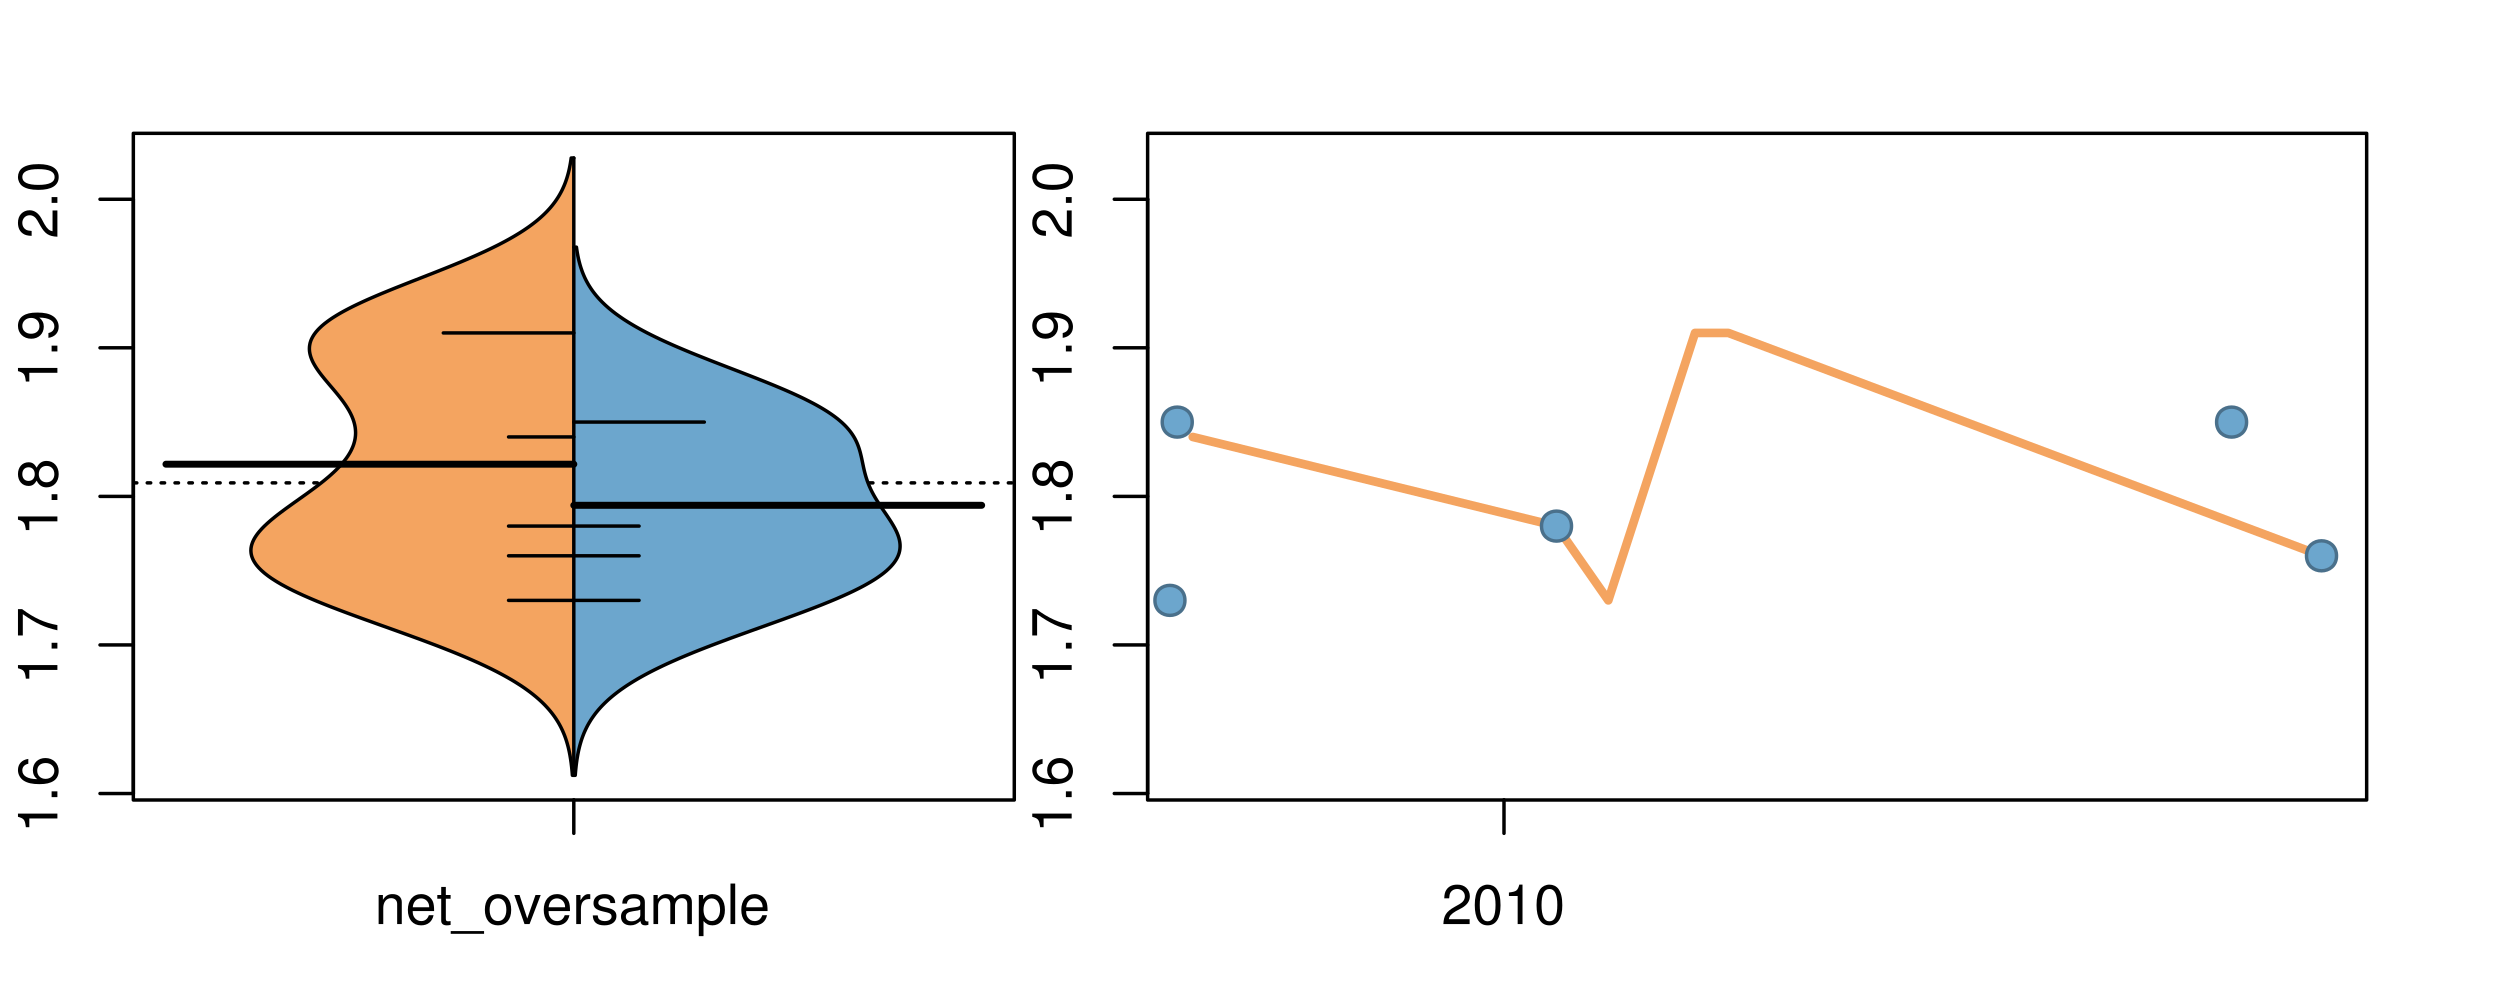 <?xml version="1.0" encoding="UTF-8"?>
<svg xmlns="http://www.w3.org/2000/svg" xmlns:xlink="http://www.w3.org/1999/xlink" width="540pt" height="216pt" viewBox="0 0 540 216" version="1.1">
<defs>
<g>
<symbol overflow="visible" id="glyph0-0">
<path style="stroke:none;" d="M -6.062 -3.109 L 0 -3.109 L 0 -4.156 L -8.516 -4.156 L -8.516 -3.469 C -7.203 -3.094 -7.016 -2.859 -6.812 -1.219 L -6.062 -1.219 Z M -6.062 -3.109 "/>
</symbol>
<symbol overflow="visible" id="glyph0-1">
<path style="stroke:none;" d="M -1.25 -2.297 L -1.25 -1.047 L 0 -1.047 L 0 -2.297 Z M -1.25 -2.297 "/>
</symbol>
<symbol overflow="visible" id="glyph0-2">
<path style="stroke:none;" d="M -6.281 -5.969 C -7.688 -5.766 -8.516 -4.859 -8.516 -3.562 C -8.516 -2.625 -8.047 -1.781 -7.297 -1.281 C -6.469 -0.75 -5.422 -0.516 -3.875 -0.516 C -2.453 -0.516 -1.531 -0.734 -0.781 -1.234 C -0.094 -1.688 0.281 -2.438 0.281 -3.375 C 0.281 -4.984 -0.922 -6.156 -2.594 -6.156 C -4.172 -6.156 -5.297 -5.078 -5.297 -3.547 C -5.297 -2.719 -4.969 -2.047 -4.344 -1.594 C -6.422 -1.609 -7.578 -2.281 -7.578 -3.484 C -7.578 -4.234 -7.109 -4.75 -6.281 -4.922 Z M -4.359 -3.422 C -4.359 -4.438 -3.641 -5.078 -2.516 -5.078 C -1.438 -5.078 -0.656 -4.359 -0.656 -3.391 C -0.656 -2.406 -1.469 -1.656 -2.562 -1.656 C -3.625 -1.656 -4.359 -2.375 -4.359 -3.422 Z M -4.359 -3.422 "/>
</symbol>
<symbol overflow="visible" id="glyph0-3">
<path style="stroke:none;" d="M -8.516 -6.234 L -8.516 -0.547 L -7.469 -0.547 L -7.469 -5.141 C -4.578 -3.125 -2.797 -2.297 0 -1.656 L 0 -2.781 C -2.719 -3.25 -5.062 -4.312 -7.625 -6.234 Z M -8.516 -6.234 "/>
</symbol>
<symbol overflow="visible" id="glyph0-4">
<path style="stroke:none;" d="M -4.469 -4.688 C -5 -5.562 -5.438 -5.859 -6.234 -5.859 C -7.578 -5.859 -8.516 -4.812 -8.516 -3.297 C -8.516 -1.797 -7.578 -0.75 -6.234 -0.75 C -5.453 -0.75 -5.016 -1.031 -4.469 -1.891 C -4.016 -0.922 -3.297 -0.438 -2.359 -0.438 C -0.797 -0.438 0.281 -1.625 0.281 -3.297 C 0.281 -4.984 -0.797 -6.156 -2.359 -6.156 C -3.297 -6.156 -4.016 -5.672 -4.469 -4.688 Z M -7.578 -3.297 C -7.578 -4.203 -7.047 -4.781 -6.219 -4.781 C -5.422 -4.781 -4.891 -4.188 -4.891 -3.297 C -4.891 -2.406 -5.422 -1.828 -6.234 -1.828 C -7.047 -1.828 -7.578 -2.406 -7.578 -3.297 Z M -4.016 -3.297 C -4.016 -4.359 -3.344 -5.078 -2.344 -5.078 C -1.328 -5.078 -0.656 -4.359 -0.656 -3.281 C -0.656 -2.25 -1.344 -1.531 -2.344 -1.531 C -3.344 -1.531 -4.016 -2.25 -4.016 -3.297 Z M -4.016 -3.297 "/>
</symbol>
<symbol overflow="visible" id="glyph0-5">
<path style="stroke:none;" d="M -1.938 -0.641 C -0.547 -0.844 0.281 -1.75 0.281 -3.047 C 0.281 -3.984 -0.188 -4.844 -0.938 -5.328 C -1.766 -5.875 -2.812 -6.109 -4.359 -6.109 C -5.781 -6.109 -6.703 -5.891 -7.453 -5.391 C -8.141 -4.922 -8.516 -4.172 -8.516 -3.234 C -8.516 -1.625 -7.312 -0.453 -5.641 -0.453 C -4.062 -0.453 -2.938 -1.531 -2.938 -3.078 C -2.938 -3.875 -3.234 -4.469 -3.891 -5.016 C -1.812 -5 -0.656 -4.328 -0.656 -3.125 C -0.656 -2.375 -1.125 -1.859 -1.938 -1.688 Z M -7.578 -3.234 C -7.578 -4.219 -6.766 -4.953 -5.656 -4.953 C -4.625 -4.953 -3.875 -4.219 -3.875 -3.188 C -3.875 -2.172 -4.578 -1.531 -5.719 -1.531 C -6.797 -1.531 -7.578 -2.25 -7.578 -3.234 Z M -7.578 -3.234 "/>
</symbol>
<symbol overflow="visible" id="glyph0-6">
<path style="stroke:none;" d="M -1.047 -6.078 L -1.047 -1.594 C -1.734 -1.703 -2.188 -2.094 -2.797 -3.125 L -3.438 -4.328 C -4.094 -5.516 -4.969 -6.125 -6.016 -6.125 C -6.719 -6.125 -7.375 -5.844 -7.844 -5.344 C -8.297 -4.844 -8.516 -4.219 -8.516 -3.406 C -8.516 -2.328 -8.125 -1.531 -7.406 -1.062 C -6.953 -0.75 -6.422 -0.625 -5.562 -0.594 L -5.562 -1.656 C -6.125 -1.688 -6.484 -1.766 -6.75 -1.906 C -7.266 -2.188 -7.578 -2.734 -7.578 -3.375 C -7.578 -4.328 -6.906 -5.047 -5.984 -5.047 C -5.312 -5.047 -4.734 -4.656 -4.312 -3.906 L -3.688 -2.797 C -2.672 -1.016 -1.875 -0.5 0 -0.406 L 0 -6.078 Z M -1.047 -6.078 "/>
</symbol>
<symbol overflow="visible" id="glyph0-7">
<path style="stroke:none;" d="M -8.516 -3.297 C -8.516 -2.516 -8.156 -1.781 -7.578 -1.344 C -6.828 -0.797 -5.688 -0.516 -4.109 -0.516 C -1.25 -0.516 0.281 -1.469 0.281 -3.297 C 0.281 -5.094 -1.25 -6.078 -4.047 -6.078 C -5.703 -6.078 -6.797 -5.812 -7.578 -5.25 C -8.172 -4.812 -8.516 -4.109 -8.516 -3.297 Z M -7.578 -3.297 C -7.578 -4.438 -6.422 -5 -4.141 -5 C -1.734 -5 -0.594 -4.453 -0.594 -3.281 C -0.594 -2.156 -1.781 -1.594 -4.109 -1.594 C -6.438 -1.594 -7.578 -2.156 -7.578 -3.297 Z M -7.578 -3.297 "/>
</symbol>
<symbol overflow="visible" id="glyph0-8">
<path style="stroke:none;" d="M -8.75 -5.938 L -8.75 -4.938 L -5.5 -4.938 C -6.125 -4.531 -6.469 -3.859 -6.469 -3.016 C -6.469 -1.375 -5.156 -0.312 -3.156 -0.312 C -1.031 -0.312 0.281 -1.359 0.281 -3.047 C 0.281 -3.906 -0.047 -4.516 -0.828 -5.047 L 0 -5.047 L 0 -5.938 Z M -5.531 -3.188 C -5.531 -4.266 -4.578 -4.938 -3.078 -4.938 C -1.625 -4.938 -0.656 -4.25 -0.656 -3.188 C -0.656 -2.094 -1.625 -1.359 -3.094 -1.359 C -4.562 -1.359 -5.531 -2.094 -5.531 -3.188 Z M -5.531 -3.188 "/>
</symbol>
<symbol overflow="visible" id="glyph0-9">
<path style="stroke:none;" d="M -6.281 -3.094 L -6.281 -2.047 L -7.266 -2.047 C -7.688 -2.047 -7.906 -2.297 -7.906 -2.75 C -7.906 -2.828 -7.906 -2.875 -7.891 -3.094 L -8.719 -3.094 C -8.766 -2.875 -8.781 -2.734 -8.781 -2.531 C -8.781 -1.609 -8.25 -1.062 -7.359 -1.062 L -6.281 -1.062 L -6.281 -0.219 L -5.469 -0.219 L -5.469 -1.062 L 0 -1.062 L 0 -2.047 L -5.469 -2.047 L -5.469 -3.094 Z M -6.281 -3.094 "/>
</symbol>
<symbol overflow="visible" id="glyph0-10">
<path style="stroke:none;" d="M 1.516 -6.938 L 1.516 0.266 L 2.109 0.266 L 2.109 -6.938 Z M 1.516 -6.938 "/>
</symbol>
<symbol overflow="visible" id="glyph0-11">
<path style="stroke:none;" d="M -6.469 -3.266 C -6.469 -1.5 -5.203 -0.438 -3.094 -0.438 C -0.984 -0.438 0.281 -1.484 0.281 -3.281 C 0.281 -5.047 -0.984 -6.125 -3.047 -6.125 C -5.219 -6.125 -6.469 -5.078 -6.469 -3.266 Z M -5.547 -3.281 C -5.547 -4.406 -4.625 -5.078 -3.062 -5.078 C -1.578 -5.078 -0.641 -4.375 -0.641 -3.281 C -0.641 -2.156 -1.578 -1.469 -3.094 -1.469 C -4.609 -1.469 -5.547 -2.156 -5.547 -3.281 Z M -5.547 -3.281 "/>
</symbol>
<symbol overflow="visible" id="glyph0-12">
<path style="stroke:none;" d="M -8.75 -1.828 L -8.75 -0.812 L 0 -0.812 L 0 -1.828 Z M -8.75 -1.828 "/>
</symbol>
<symbol overflow="visible" id="glyph0-13">
<path style="stroke:none;" d="M -2.047 -3.922 L 0 -3.922 L 0 -4.984 L -2.047 -4.984 L -2.047 -6.234 L -2.984 -6.234 L -2.984 -4.984 L -8.516 -4.984 L -8.516 -4.203 L -3.156 -0.344 L -2.047 -0.344 Z M -2.984 -3.922 L -2.984 -1.266 L -6.703 -3.922 Z M -2.984 -3.922 "/>
</symbol>
<symbol overflow="visible" id="glyph0-14">
<path style="stroke:none;" d="M 0 -3.422 L -6.281 -5.828 L -6.281 -4.703 L -1.188 -2.922 L -6.281 -1.25 L -6.281 -0.125 L 0 -2.328 Z M 0 -3.422 "/>
</symbol>
<symbol overflow="visible" id="glyph0-15">
<path style="stroke:none;" d="M -0.594 -6.422 C -0.562 -6.312 -0.562 -6.266 -0.562 -6.203 C -0.562 -5.859 -0.75 -5.656 -1.062 -5.656 L -4.75 -5.656 C -5.875 -5.656 -6.469 -4.844 -6.469 -3.297 C -6.469 -2.391 -6.203 -1.625 -5.734 -1.219 C -5.406 -0.922 -5.047 -0.797 -4.422 -0.781 L -4.422 -1.781 C -5.203 -1.875 -5.547 -2.328 -5.547 -3.266 C -5.547 -4.156 -5.203 -4.672 -4.609 -4.672 L -4.344 -4.672 C -3.922 -4.672 -3.75 -4.422 -3.641 -3.625 C -3.469 -2.203 -3.422 -1.984 -3.266 -1.609 C -2.969 -0.875 -2.406 -0.5 -1.578 -0.5 C -0.438 -0.5 0.281 -1.297 0.281 -2.562 C 0.281 -3.359 0 -4 -0.641 -4.703 C -0.016 -4.781 0.281 -5.094 0.281 -5.734 C 0.281 -5.938 0.25 -6.094 0.172 -6.422 Z M -1.984 -4.672 C -1.641 -4.672 -1.438 -4.578 -1.156 -4.266 C -0.797 -3.859 -0.594 -3.375 -0.594 -2.781 C -0.594 -2 -0.969 -1.547 -1.609 -1.547 C -2.266 -1.547 -2.609 -1.984 -2.766 -3.062 C -2.906 -4.109 -2.953 -4.328 -3.109 -4.672 Z M -1.984 -4.672 "/>
</symbol>
<symbol overflow="visible" id="glyph0-16">
<path style="stroke:none;" d="M 0 -5.781 L -6.281 -5.781 L -6.281 -4.781 L -2.719 -4.781 C -1.438 -4.781 -0.594 -4.109 -0.594 -3.078 C -0.594 -2.281 -1.078 -1.781 -1.844 -1.781 L -6.281 -1.781 L -6.281 -0.781 L -1.438 -0.781 C -0.391 -0.781 0.281 -1.562 0.281 -2.781 C 0.281 -3.703 -0.047 -4.297 -0.875 -4.891 L 0 -4.891 Z M 0 -5.781 "/>
</symbol>
<symbol overflow="visible" id="glyph0-17">
<path style="stroke:none;" d="M -2.812 -6.156 C -3.766 -6.156 -4.344 -6.078 -4.812 -5.906 C -5.844 -5.5 -6.469 -4.531 -6.469 -3.359 C -6.469 -1.609 -5.125 -0.484 -3.062 -0.484 C -1 -0.484 0.281 -1.578 0.281 -3.344 C 0.281 -4.781 -0.547 -5.766 -1.906 -6.031 L -1.906 -5.016 C -1.078 -4.734 -0.641 -4.172 -0.641 -3.375 C -0.641 -2.734 -0.938 -2.203 -1.469 -1.859 C -1.828 -1.625 -2.188 -1.531 -2.812 -1.531 Z M -3.625 -1.547 C -4.781 -1.625 -5.547 -2.344 -5.547 -3.344 C -5.547 -4.328 -4.734 -5.094 -3.703 -5.094 C -3.672 -5.094 -3.641 -5.094 -3.625 -5.078 Z M -3.625 -1.547 "/>
</symbol>
<symbol overflow="visible" id="glyph1-0">
<path style="stroke:none;" d="M 0.844 -6.281 L 0.844 0 L 1.844 0 L 1.844 -3.469 C 1.844 -4.75 2.516 -5.594 3.547 -5.594 C 4.344 -5.594 4.844 -5.109 4.844 -4.359 L 4.844 0 L 5.844 0 L 5.844 -4.75 C 5.844 -5.797 5.062 -6.469 3.859 -6.469 C 2.922 -6.469 2.312 -6.109 1.766 -5.234 L 1.766 -6.281 Z M 0.844 -6.281 "/>
</symbol>
<symbol overflow="visible" id="glyph1-1">
<path style="stroke:none;" d="M 6.156 -2.812 C 6.156 -3.766 6.078 -4.344 5.906 -4.812 C 5.5 -5.844 4.531 -6.469 3.359 -6.469 C 1.609 -6.469 0.484 -5.125 0.484 -3.062 C 0.484 -1 1.578 0.281 3.344 0.281 C 4.781 0.281 5.766 -0.547 6.031 -1.906 L 5.016 -1.906 C 4.734 -1.078 4.172 -0.641 3.375 -0.641 C 2.734 -0.641 2.203 -0.938 1.859 -1.469 C 1.625 -1.828 1.531 -2.188 1.531 -2.812 Z M 1.547 -3.625 C 1.625 -4.781 2.344 -5.547 3.344 -5.547 C 4.328 -5.547 5.094 -4.734 5.094 -3.703 C 5.094 -3.672 5.094 -3.641 5.078 -3.625 Z M 1.547 -3.625 "/>
</symbol>
<symbol overflow="visible" id="glyph1-2">
<path style="stroke:none;" d="M 3.047 -6.281 L 2.016 -6.281 L 2.016 -8.016 L 1.016 -8.016 L 1.016 -6.281 L 0.172 -6.281 L 0.172 -5.469 L 1.016 -5.469 L 1.016 -0.719 C 1.016 -0.078 1.453 0.281 2.234 0.281 C 2.469 0.281 2.719 0.25 3.047 0.188 L 3.047 -0.641 C 2.922 -0.609 2.766 -0.594 2.562 -0.594 C 2.141 -0.594 2.016 -0.719 2.016 -1.156 L 2.016 -5.469 L 3.047 -5.469 Z M 3.047 -6.281 "/>
</symbol>
<symbol overflow="visible" id="glyph1-3">
<path style="stroke:none;" d="M 6.938 1.516 L -0.266 1.516 L -0.266 2.109 L 6.938 2.109 Z M 6.938 1.516 "/>
</symbol>
<symbol overflow="visible" id="glyph1-4">
<path style="stroke:none;" d="M 3.266 -6.469 C 1.5 -6.469 0.438 -5.203 0.438 -3.094 C 0.438 -0.984 1.484 0.281 3.281 0.281 C 5.047 0.281 6.125 -0.984 6.125 -3.047 C 6.125 -5.219 5.078 -6.469 3.266 -6.469 Z M 3.281 -5.547 C 4.406 -5.547 5.078 -4.625 5.078 -3.062 C 5.078 -1.578 4.375 -0.641 3.281 -0.641 C 2.156 -0.641 1.469 -1.578 1.469 -3.094 C 1.469 -4.609 2.156 -5.547 3.281 -5.547 Z M 3.281 -5.547 "/>
</symbol>
<symbol overflow="visible" id="glyph1-5">
<path style="stroke:none;" d="M 3.422 0 L 5.828 -6.281 L 4.703 -6.281 L 2.922 -1.188 L 1.25 -6.281 L 0.125 -6.281 L 2.328 0 Z M 3.422 0 "/>
</symbol>
<symbol overflow="visible" id="glyph1-6">
<path style="stroke:none;" d="M 0.828 -6.281 L 0.828 0 L 1.844 0 L 1.844 -3.266 C 1.844 -4.156 2.062 -4.75 2.547 -5.094 C 2.859 -5.328 3.156 -5.406 3.859 -5.406 L 3.859 -6.438 C 3.688 -6.453 3.594 -6.469 3.469 -6.469 C 2.812 -6.469 2.328 -6.078 1.75 -5.141 L 1.75 -6.281 Z M 0.828 -6.281 "/>
</symbol>
<symbol overflow="visible" id="glyph1-7">
<path style="stroke:none;" d="M 5.25 -4.531 C 5.25 -5.766 4.422 -6.469 2.969 -6.469 C 1.516 -6.469 0.562 -5.719 0.562 -4.547 C 0.562 -3.562 1.062 -3.094 2.562 -2.734 L 3.484 -2.516 C 4.188 -2.344 4.469 -2.094 4.469 -1.625 C 4.469 -1.047 3.875 -0.641 3 -0.641 C 2.453 -0.641 2 -0.797 1.75 -1.062 C 1.594 -1.25 1.531 -1.422 1.469 -1.875 L 0.406 -1.875 C 0.453 -0.422 1.266 0.281 2.922 0.281 C 4.5 0.281 5.516 -0.5 5.516 -1.719 C 5.516 -2.656 4.984 -3.172 3.734 -3.469 L 2.766 -3.703 C 1.953 -3.891 1.609 -4.156 1.609 -4.594 C 1.609 -5.172 2.125 -5.547 2.938 -5.547 C 3.75 -5.547 4.172 -5.203 4.203 -4.531 Z M 5.25 -4.531 "/>
</symbol>
<symbol overflow="visible" id="glyph1-8">
<path style="stroke:none;" d="M 6.422 -0.594 C 6.312 -0.562 6.266 -0.562 6.203 -0.562 C 5.859 -0.562 5.656 -0.75 5.656 -1.062 L 5.656 -4.75 C 5.656 -5.875 4.844 -6.469 3.297 -6.469 C 2.391 -6.469 1.625 -6.203 1.219 -5.734 C 0.922 -5.406 0.797 -5.047 0.781 -4.422 L 1.781 -4.422 C 1.875 -5.203 2.328 -5.547 3.266 -5.547 C 4.156 -5.547 4.672 -5.203 4.672 -4.609 L 4.672 -4.344 C 4.672 -3.922 4.422 -3.75 3.625 -3.641 C 2.203 -3.469 1.984 -3.422 1.609 -3.266 C 0.875 -2.969 0.5 -2.406 0.5 -1.578 C 0.5 -0.438 1.297 0.281 2.562 0.281 C 3.359 0.281 4 0 4.703 -0.641 C 4.781 -0.016 5.094 0.281 5.734 0.281 C 5.938 0.281 6.094 0.25 6.422 0.172 Z M 4.672 -1.984 C 4.672 -1.641 4.578 -1.438 4.266 -1.156 C 3.859 -0.797 3.375 -0.594 2.781 -0.594 C 2 -0.594 1.547 -0.969 1.547 -1.609 C 1.547 -2.266 1.984 -2.609 3.062 -2.766 C 4.109 -2.906 4.328 -2.953 4.672 -3.109 Z M 4.672 -1.984 "/>
</symbol>
<symbol overflow="visible" id="glyph1-9">
<path style="stroke:none;" d="M 0.844 -6.281 L 0.844 0 L 1.844 0 L 1.844 -3.953 C 1.844 -4.859 2.516 -5.594 3.328 -5.594 C 4.062 -5.594 4.484 -5.141 4.484 -4.328 L 4.484 0 L 5.5 0 L 5.5 -3.953 C 5.5 -4.859 6.156 -5.594 6.969 -5.594 C 7.703 -5.594 8.141 -5.125 8.141 -4.328 L 8.141 0 L 9.141 0 L 9.141 -4.719 C 9.141 -5.844 8.5 -6.469 7.312 -6.469 C 6.484 -6.469 5.969 -6.219 5.391 -5.516 C 5.016 -6.188 4.516 -6.469 3.703 -6.469 C 2.859 -6.469 2.297 -6.156 1.766 -5.406 L 1.766 -6.281 Z M 0.844 -6.281 "/>
</symbol>
<symbol overflow="visible" id="glyph1-10">
<path style="stroke:none;" d="M 0.641 2.609 L 1.656 2.609 L 1.656 -0.656 C 2.188 -0.016 2.766 0.281 3.594 0.281 C 5.203 0.281 6.281 -1.031 6.281 -3.031 C 6.281 -5.141 5.25 -6.469 3.578 -6.469 C 2.719 -6.469 2.047 -6.078 1.578 -5.344 L 1.578 -6.281 L 0.641 -6.281 Z M 3.406 -5.531 C 4.516 -5.531 5.234 -4.562 5.234 -3.062 C 5.234 -1.625 4.5 -0.656 3.406 -0.656 C 2.359 -0.656 1.656 -1.625 1.656 -3.094 C 1.656 -4.578 2.359 -5.531 3.406 -5.531 Z M 3.406 -5.531 "/>
</symbol>
<symbol overflow="visible" id="glyph1-11">
<path style="stroke:none;" d="M 1.828 -8.75 L 0.812 -8.75 L 0.812 0 L 1.828 0 Z M 1.828 -8.75 "/>
</symbol>
<symbol overflow="visible" id="glyph1-12">
<path style="stroke:none;" d="M 6.078 -1.047 L 1.594 -1.047 C 1.703 -1.734 2.094 -2.188 3.125 -2.797 L 4.328 -3.438 C 5.516 -4.094 6.125 -4.969 6.125 -6.016 C 6.125 -6.719 5.844 -7.375 5.344 -7.844 C 4.844 -8.297 4.219 -8.516 3.406 -8.516 C 2.328 -8.516 1.531 -8.125 1.062 -7.406 C 0.75 -6.953 0.625 -6.422 0.594 -5.562 L 1.656 -5.562 C 1.688 -6.125 1.766 -6.484 1.906 -6.75 C 2.188 -7.266 2.734 -7.578 3.375 -7.578 C 4.328 -7.578 5.047 -6.906 5.047 -5.984 C 5.047 -5.312 4.656 -4.734 3.906 -4.312 L 2.797 -3.688 C 1.016 -2.672 0.5 -1.875 0.406 0 L 6.078 0 Z M 6.078 -1.047 "/>
</symbol>
<symbol overflow="visible" id="glyph1-13">
<path style="stroke:none;" d="M 3.297 -8.516 C 2.516 -8.516 1.781 -8.156 1.344 -7.578 C 0.797 -6.828 0.516 -5.688 0.516 -4.109 C 0.516 -1.25 1.469 0.281 3.297 0.281 C 5.094 0.281 6.078 -1.25 6.078 -4.047 C 6.078 -5.703 5.812 -6.797 5.25 -7.578 C 4.812 -8.172 4.109 -8.516 3.297 -8.516 Z M 3.297 -7.578 C 4.438 -7.578 5 -6.422 5 -4.141 C 5 -1.734 4.453 -0.594 3.281 -0.594 C 2.156 -0.594 1.594 -1.781 1.594 -4.109 C 1.594 -6.438 2.156 -7.578 3.297 -7.578 Z M 3.297 -7.578 "/>
</symbol>
<symbol overflow="visible" id="glyph1-14">
<path style="stroke:none;" d="M 3.109 -6.062 L 3.109 0 L 4.156 0 L 4.156 -8.516 L 3.469 -8.516 C 3.094 -7.203 2.859 -7.016 1.219 -6.812 L 1.219 -6.062 Z M 3.109 -6.062 "/>
</symbol>
</g>
<clipPath id="clip1">
  <path d="M 28.801 28.801 L 220.086 28.801 L 220.086 173.801 L 28.801 173.801 Z M 28.801 28.801 "/>
</clipPath>
<clipPath id="clip2">
  <path d="M 247.887 28.801 L 512.199 28.801 L 512.199 173.801 L 247.887 173.801 Z M 247.887 28.801 "/>
</clipPath>
<clipPath id="clip3">
  <path d="M 233.484 14.398 L 526.598 14.398 L 526.598 188.199 L 233.484 188.199 Z M 233.484 14.398 "/>
</clipPath>
<clipPath id="clip4">
  <path d="M 247.887 28.801 L 512.199 28.801 L 512.199 173.801 L 247.887 173.801 Z M 247.887 28.801 "/>
</clipPath>
</defs>
<g id="surface861">
<path style="fill:none;stroke-width:0.75;stroke-linecap:round;stroke-linejoin:round;stroke:rgb(0%,0%,0%);stroke-opacity:1;stroke-miterlimit:10;" d="M 28.801 172.801 L 219.086 172.801 L 219.086 28.801 L 28.801 28.801 L 28.801 172.801 "/>
<path style="fill:none;stroke-width:0.75;stroke-linecap:round;stroke-linejoin:round;stroke:rgb(0%,0%,0%);stroke-opacity:1;stroke-miterlimit:10;" d="M 28.801 171.398 L 28.801 43.039 "/>
<path style="fill:none;stroke-width:0.75;stroke-linecap:round;stroke-linejoin:round;stroke:rgb(0%,0%,0%);stroke-opacity:1;stroke-miterlimit:10;" d="M 28.801 171.398 L 21.602 171.398 "/>
<path style="fill:none;stroke-width:0.75;stroke-linecap:round;stroke-linejoin:round;stroke:rgb(0%,0%,0%);stroke-opacity:1;stroke-miterlimit:10;" d="M 28.801 139.309 L 21.602 139.309 "/>
<path style="fill:none;stroke-width:0.75;stroke-linecap:round;stroke-linejoin:round;stroke:rgb(0%,0%,0%);stroke-opacity:1;stroke-miterlimit:10;" d="M 28.801 107.219 L 21.602 107.219 "/>
<path style="fill:none;stroke-width:0.75;stroke-linecap:round;stroke-linejoin:round;stroke:rgb(0%,0%,0%);stroke-opacity:1;stroke-miterlimit:10;" d="M 28.801 75.129 L 21.602 75.129 "/>
<path style="fill:none;stroke-width:0.75;stroke-linecap:round;stroke-linejoin:round;stroke:rgb(0%,0%,0%);stroke-opacity:1;stroke-miterlimit:10;" d="M 28.801 43.039 L 21.602 43.039 "/>
<g style="fill:rgb(0%,0%,0%);fill-opacity:1;">
  <use xlink:href="#glyph0-0" x="12.396" y="179.898"/>
  <use xlink:href="#glyph0-1" x="12.396" y="173.227"/>
  <use xlink:href="#glyph0-2" x="12.396" y="169.891"/>
</g>
<g style="fill:rgb(0%,0%,0%);fill-opacity:1;">
  <use xlink:href="#glyph0-0" x="12.396" y="147.809"/>
  <use xlink:href="#glyph0-1" x="12.396" y="141.137"/>
  <use xlink:href="#glyph0-3" x="12.396" y="137.801"/>
</g>
<g style="fill:rgb(0%,0%,0%);fill-opacity:1;">
  <use xlink:href="#glyph0-0" x="12.396" y="115.719"/>
  <use xlink:href="#glyph0-1" x="12.396" y="109.047"/>
  <use xlink:href="#glyph0-4" x="12.396" y="105.711"/>
</g>
<g style="fill:rgb(0%,0%,0%);fill-opacity:1;">
  <use xlink:href="#glyph0-0" x="12.396" y="83.629"/>
  <use xlink:href="#glyph0-1" x="12.396" y="76.957"/>
  <use xlink:href="#glyph0-5" x="12.396" y="73.621"/>
</g>
<g style="fill:rgb(0%,0%,0%);fill-opacity:1;">
  <use xlink:href="#glyph0-6" x="12.396" y="51.539"/>
  <use xlink:href="#glyph0-1" x="12.396" y="44.867"/>
  <use xlink:href="#glyph0-7" x="12.396" y="41.531"/>
</g>
<path style="fill:none;stroke-width:0.75;stroke-linecap:round;stroke-linejoin:round;stroke:rgb(0%,0%,0%);stroke-opacity:1;stroke-miterlimit:10;" d="M 123.941 172.801 L 123.941 172.801 "/>
<path style="fill:none;stroke-width:0.75;stroke-linecap:round;stroke-linejoin:round;stroke:rgb(0%,0%,0%);stroke-opacity:1;stroke-miterlimit:10;" d="M 123.941 172.801 L 123.941 180 "/>
<g style="fill:rgb(0%,0%,0%);fill-opacity:1;">
  <use xlink:href="#glyph1-0" x="80.941" y="199.596"/>
  <use xlink:href="#glyph1-1" x="87.613" y="199.596"/>
  <use xlink:href="#glyph1-2" x="94.285" y="199.596"/>
  <use xlink:href="#glyph1-3" x="97.621" y="199.596"/>
  <use xlink:href="#glyph1-4" x="104.293" y="199.596"/>
  <use xlink:href="#glyph1-5" x="110.965" y="199.596"/>
  <use xlink:href="#glyph1-1" x="116.965" y="199.596"/>
  <use xlink:href="#glyph1-6" x="123.637" y="199.596"/>
  <use xlink:href="#glyph1-7" x="127.633" y="199.596"/>
  <use xlink:href="#glyph1-8" x="133.633" y="199.596"/>
  <use xlink:href="#glyph1-9" x="140.305" y="199.596"/>
  <use xlink:href="#glyph1-10" x="150.301" y="199.596"/>
  <use xlink:href="#glyph1-11" x="156.973" y="199.596"/>
  <use xlink:href="#glyph1-1" x="159.637" y="199.596"/>
</g>
<g clip-path="url(#clip1)" clip-rule="nonzero">
<path style="fill:none;stroke-width:0.75;stroke-linecap:round;stroke-linejoin:round;stroke:rgb(0%,0%,0%);stroke-opacity:1;stroke-dasharray:0.75,2.25;stroke-miterlimit:10;" d="M 28.801 104.301 L 219.086 104.301 "/>
<path style=" stroke:none;fill-rule:nonzero;fill:rgb(95.686%,64.314%,37.647%);fill-opacity:1;" d="M 123.941 34.133 L 123.375 34.133 L 123.34 34.395 L 123.301 34.656 L 123.258 34.918 L 123.219 35.176 L 123.125 35.699 L 123.023 36.223 L 122.969 36.48 L 122.91 36.742 L 122.785 37.266 L 122.715 37.523 L 122.645 37.785 L 122.57 38.047 L 122.492 38.309 L 122.41 38.57 L 122.324 38.828 L 122.234 39.09 L 122.141 39.352 L 122.043 39.613 L 121.938 39.875 L 121.832 40.133 L 121.598 40.656 L 121.477 40.918 L 121.348 41.18 L 121.215 41.438 L 121.074 41.699 L 120.93 41.961 L 120.777 42.223 L 120.621 42.484 L 120.457 42.742 L 120.285 43.004 L 120.109 43.266 L 119.926 43.527 L 119.734 43.789 L 119.535 44.047 L 119.332 44.309 L 119.117 44.57 L 118.898 44.832 L 118.668 45.094 L 118.43 45.352 L 118.188 45.613 L 117.934 45.875 L 117.672 46.137 L 117.402 46.398 L 117.125 46.656 L 116.836 46.918 L 116.539 47.18 L 116.234 47.441 L 115.918 47.703 L 115.594 47.961 L 115.258 48.223 L 114.914 48.484 L 114.562 48.746 L 114.199 49.008 L 113.828 49.266 L 113.445 49.527 L 113.055 49.789 L 112.648 50.051 L 112.238 50.312 L 111.816 50.57 L 111.383 50.832 L 110.945 51.094 L 110.031 51.617 L 109.559 51.875 L 109.078 52.137 L 108.586 52.398 L 108.086 52.66 L 107.578 52.922 L 107.059 53.18 L 106.531 53.441 L 105.992 53.703 L 105.445 53.965 L 104.891 54.227 L 104.328 54.484 L 103.758 54.746 L 103.176 55.008 L 102.59 55.27 L 101.996 55.527 L 101.395 55.789 L 100.785 56.051 L 99.551 56.574 L 98.922 56.832 L 98.289 57.094 L 97.008 57.617 L 96.359 57.879 L 95.707 58.137 L 94.395 58.66 L 93.734 58.922 L 93.07 59.184 L 92.402 59.441 L 91.738 59.703 L 89.734 60.488 L 89.07 60.746 L 88.402 61.008 L 87.742 61.27 L 87.078 61.531 L 86.422 61.793 L 85.766 62.051 L 85.113 62.312 L 84.465 62.574 L 83.824 62.836 L 83.188 63.098 L 82.559 63.355 L 81.934 63.617 L 81.316 63.879 L 80.105 64.402 L 79.516 64.66 L 78.93 64.922 L 78.359 65.184 L 77.797 65.445 L 77.238 65.707 L 76.699 65.965 L 76.164 66.227 L 75.141 66.75 L 74.648 67.012 L 74.168 67.27 L 73.699 67.531 L 73.246 67.793 L 72.805 68.055 L 72.383 68.316 L 71.969 68.574 L 71.574 68.836 L 71.195 69.098 L 70.828 69.359 L 70.48 69.621 L 70.141 69.879 L 69.828 70.141 L 69.523 70.402 L 69.238 70.664 L 68.969 70.926 L 68.715 71.184 L 68.48 71.445 L 68.254 71.707 L 68.055 71.969 L 67.863 72.23 L 67.695 72.488 L 67.539 72.75 L 67.398 73.012 L 67.273 73.273 L 67.16 73.531 L 67.074 73.793 L 66.992 74.055 L 66.934 74.316 L 66.887 74.578 L 66.852 74.836 L 66.836 75.098 L 66.828 75.359 L 66.84 75.621 L 66.859 75.883 L 66.898 76.141 L 66.945 76.402 L 67.008 76.664 L 67.082 76.926 L 67.16 77.188 L 67.262 77.445 L 67.363 77.707 L 67.48 77.969 L 67.605 78.23 L 67.742 78.492 L 67.887 78.75 L 68.039 79.012 L 68.199 79.273 L 68.367 79.535 L 68.543 79.797 L 68.723 80.055 L 68.91 80.316 L 69.301 80.84 L 69.504 81.102 L 69.711 81.359 L 70.133 81.883 L 70.57 82.406 L 70.789 82.664 L 71.008 82.926 L 71.676 83.711 L 71.898 83.969 L 72.555 84.754 L 72.77 85.016 L 72.98 85.273 L 73.191 85.535 L 73.398 85.797 L 73.602 86.059 L 73.801 86.32 L 73.996 86.578 L 74.188 86.84 L 74.555 87.363 L 74.73 87.625 L 74.898 87.883 L 75.062 88.145 L 75.375 88.668 L 75.516 88.93 L 75.656 89.188 L 75.785 89.449 L 75.91 89.711 L 76.027 89.973 L 76.133 90.234 L 76.238 90.492 L 76.328 90.754 L 76.414 91.016 L 76.492 91.277 L 76.559 91.539 L 76.621 91.797 L 76.672 92.059 L 76.719 92.32 L 76.75 92.582 L 76.777 92.84 L 76.793 93.102 L 76.805 93.363 L 76.805 93.625 L 76.793 93.887 L 76.777 94.145 L 76.715 94.668 L 76.668 94.93 L 76.613 95.191 L 76.551 95.449 L 76.477 95.711 L 76.398 95.973 L 76.305 96.234 L 76.207 96.496 L 76.094 96.754 L 75.977 97.016 L 75.852 97.277 L 75.715 97.539 L 75.57 97.801 L 75.414 98.059 L 75.254 98.32 L 75.082 98.582 L 74.902 98.844 L 74.715 99.105 L 74.516 99.363 L 74.312 99.625 L 74.098 99.887 L 73.879 100.148 L 73.648 100.41 L 73.41 100.668 L 73.164 100.93 L 72.914 101.191 L 72.652 101.453 L 72.383 101.715 L 72.113 101.973 L 71.828 102.234 L 71.539 102.496 L 71.246 102.758 L 70.945 103.02 L 70.637 103.277 L 70.324 103.539 L 70.008 103.801 L 69.352 104.324 L 69.016 104.582 L 68.68 104.844 L 68.336 105.105 L 67.988 105.367 L 67.637 105.629 L 67.285 105.887 L 66.207 106.672 L 65.84 106.934 L 65.477 107.191 L 64.008 108.238 L 63.637 108.496 L 63.273 108.758 L 62.906 109.02 L 62.18 109.543 L 61.82 109.801 L 61.465 110.062 L 60.762 110.586 L 60.418 110.844 L 60.074 111.105 L 59.41 111.629 L 59.09 111.891 L 58.773 112.148 L 58.461 112.41 L 58.16 112.672 L 57.863 112.934 L 57.578 113.195 L 57.301 113.453 L 57.031 113.715 L 56.773 113.977 L 56.523 114.238 L 56.289 114.5 L 56.059 114.758 L 55.844 115.02 L 55.637 115.281 L 55.445 115.543 L 55.266 115.805 L 55.098 116.062 L 54.945 116.324 L 54.801 116.586 L 54.68 116.848 L 54.562 117.109 L 54.469 117.367 L 54.383 117.629 L 54.312 117.891 L 54.262 118.152 L 54.219 118.414 L 54.203 118.672 L 54.191 118.934 L 54.207 119.195 L 54.23 119.457 L 54.273 119.719 L 54.332 119.977 L 54.406 120.238 L 54.504 120.5 L 54.609 120.762 L 54.738 121.023 L 54.879 121.281 L 55.043 121.543 L 55.219 121.805 L 55.41 122.066 L 55.629 122.328 L 55.852 122.586 L 56.102 122.848 L 56.363 123.109 L 56.645 123.371 L 56.941 123.633 L 57.25 123.891 L 57.586 124.152 L 57.926 124.414 L 58.293 124.676 L 58.668 124.938 L 59.066 125.195 L 59.477 125.457 L 59.898 125.719 L 60.34 125.98 L 60.789 126.242 L 61.266 126.5 L 61.746 126.762 L 62.242 127.023 L 62.754 127.285 L 63.277 127.547 L 63.816 127.805 L 64.363 128.066 L 64.93 128.328 L 65.5 128.59 L 66.086 128.848 L 66.684 129.109 L 67.289 129.371 L 67.906 129.633 L 68.531 129.895 L 69.168 130.152 L 69.812 130.414 L 70.469 130.676 L 71.129 130.938 L 71.797 131.199 L 72.477 131.457 L 73.156 131.719 L 73.848 131.98 L 74.543 132.242 L 75.242 132.504 L 75.949 132.762 L 76.66 133.023 L 78.09 133.547 L 78.812 133.809 L 79.535 134.066 L 81.715 134.852 L 82.445 135.113 L 83.176 135.371 L 83.906 135.633 L 84.633 135.895 L 85.363 136.156 L 86.09 136.418 L 86.812 136.676 L 88.258 137.199 L 88.977 137.461 L 89.691 137.723 L 90.402 137.98 L 91.109 138.242 L 91.812 138.504 L 93.203 139.027 L 93.891 139.285 L 94.574 139.547 L 95.25 139.809 L 95.918 140.07 L 96.582 140.332 L 97.238 140.59 L 97.891 140.852 L 98.531 141.113 L 99.168 141.375 L 99.797 141.637 L 100.414 141.895 L 101.027 142.156 L 101.629 142.418 L 102.227 142.68 L 102.812 142.941 L 103.391 143.199 L 103.957 143.461 L 104.52 143.723 L 105.07 143.984 L 105.609 144.246 L 106.145 144.504 L 107.184 145.027 L 107.684 145.289 L 108.18 145.551 L 108.664 145.809 L 109.137 146.07 L 109.605 146.332 L 110.059 146.594 L 110.508 146.852 L 110.941 147.113 L 111.371 147.375 L 111.785 147.637 L 112.195 147.898 L 112.594 148.156 L 112.98 148.418 L 113.363 148.68 L 114.09 149.203 L 114.441 149.461 L 114.781 149.723 L 115.117 149.984 L 115.758 150.508 L 116.059 150.766 L 116.359 151.027 L 116.648 151.289 L 116.93 151.551 L 117.203 151.812 L 117.465 152.07 L 117.723 152.332 L 117.969 152.594 L 118.211 152.855 L 118.445 153.117 L 118.668 153.375 L 118.887 153.637 L 119.098 153.898 L 119.305 154.16 L 119.5 154.422 L 119.691 154.68 L 119.875 154.941 L 120.051 155.203 L 120.223 155.465 L 120.387 155.727 L 120.547 155.984 L 120.699 156.246 L 120.848 156.508 L 120.988 156.77 L 121.125 157.031 L 121.254 157.289 L 121.504 157.812 L 121.73 158.336 L 121.836 158.594 L 121.941 158.855 L 122.039 159.117 L 122.133 159.379 L 122.223 159.641 L 122.309 159.898 L 122.391 160.16 L 122.547 160.684 L 122.617 160.945 L 122.688 161.203 L 122.754 161.465 L 122.816 161.727 L 122.934 162.25 L 122.988 162.508 L 123.09 163.031 L 123.137 163.293 L 123.18 163.555 L 123.223 163.812 L 123.266 164.074 L 123.301 164.336 L 123.34 164.598 L 123.375 164.855 L 123.469 165.641 L 123.496 165.902 L 123.523 166.16 L 123.594 166.945 L 123.613 167.207 L 123.637 167.465 L 123.941 167.465 Z M 123.941 34.133 "/>
<path style="fill:none;stroke-width:0.75;stroke-linecap:round;stroke-linejoin:round;stroke:rgb(0%,0%,0%);stroke-opacity:1;stroke-miterlimit:10;" d="M 123.941 34.133 L 123.375 34.133 L 123.34 34.395 L 123.301 34.656 L 123.258 34.918 L 123.219 35.176 L 123.125 35.699 L 123.023 36.223 L 122.969 36.48 L 122.91 36.742 L 122.785 37.266 L 122.715 37.523 L 122.645 37.785 L 122.57 38.047 L 122.492 38.309 L 122.41 38.57 L 122.324 38.828 L 122.234 39.09 L 122.141 39.352 L 122.043 39.613 L 121.938 39.875 L 121.832 40.133 L 121.598 40.656 L 121.477 40.918 L 121.348 41.18 L 121.215 41.438 L 121.074 41.699 L 120.93 41.961 L 120.777 42.223 L 120.621 42.484 L 120.457 42.742 L 120.285 43.004 L 120.109 43.266 L 119.926 43.527 L 119.734 43.789 L 119.535 44.047 L 119.332 44.309 L 119.117 44.57 L 118.898 44.832 L 118.668 45.094 L 118.43 45.352 L 118.188 45.613 L 117.934 45.875 L 117.672 46.137 L 117.402 46.398 L 117.125 46.656 L 116.836 46.918 L 116.539 47.18 L 116.234 47.441 L 115.918 47.703 L 115.594 47.961 L 115.258 48.223 L 114.914 48.484 L 114.562 48.746 L 114.199 49.008 L 113.828 49.266 L 113.445 49.527 L 113.055 49.789 L 112.648 50.051 L 112.238 50.312 L 111.816 50.57 L 111.383 50.832 L 110.945 51.094 L 110.031 51.617 L 109.559 51.875 L 109.078 52.137 L 108.586 52.398 L 108.086 52.66 L 107.578 52.922 L 107.059 53.18 L 106.531 53.441 L 105.992 53.703 L 105.445 53.965 L 104.891 54.227 L 104.328 54.484 L 103.758 54.746 L 103.176 55.008 L 102.59 55.27 L 101.996 55.527 L 101.395 55.789 L 100.785 56.051 L 99.551 56.574 L 98.922 56.832 L 98.289 57.094 L 97.008 57.617 L 96.359 57.879 L 95.707 58.137 L 94.395 58.66 L 93.734 58.922 L 93.07 59.184 L 92.402 59.441 L 91.738 59.703 L 89.734 60.488 L 89.07 60.746 L 88.402 61.008 L 87.742 61.27 L 87.078 61.531 L 86.422 61.793 L 85.766 62.051 L 85.113 62.312 L 84.465 62.574 L 83.824 62.836 L 83.188 63.098 L 82.559 63.355 L 81.934 63.617 L 81.316 63.879 L 80.105 64.402 L 79.516 64.66 L 78.93 64.922 L 78.359 65.184 L 77.797 65.445 L 77.238 65.707 L 76.699 65.965 L 76.164 66.227 L 75.141 66.75 L 74.648 67.012 L 74.168 67.27 L 73.699 67.531 L 73.246 67.793 L 72.805 68.055 L 72.383 68.316 L 71.969 68.574 L 71.574 68.836 L 71.195 69.098 L 70.828 69.359 L 70.48 69.621 L 70.141 69.879 L 69.828 70.141 L 69.523 70.402 L 69.238 70.664 L 68.969 70.926 L 68.715 71.184 L 68.48 71.445 L 68.254 71.707 L 68.055 71.969 L 67.863 72.23 L 67.695 72.488 L 67.539 72.75 L 67.398 73.012 L 67.273 73.273 L 67.16 73.531 L 67.074 73.793 L 66.992 74.055 L 66.934 74.316 L 66.887 74.578 L 66.852 74.836 L 66.836 75.098 L 66.828 75.359 L 66.84 75.621 L 66.859 75.883 L 66.898 76.141 L 66.945 76.402 L 67.008 76.664 L 67.082 76.926 L 67.16 77.188 L 67.262 77.445 L 67.363 77.707 L 67.48 77.969 L 67.605 78.23 L 67.742 78.492 L 67.887 78.75 L 68.039 79.012 L 68.199 79.273 L 68.367 79.535 L 68.543 79.797 L 68.723 80.055 L 68.91 80.316 L 69.301 80.84 L 69.504 81.102 L 69.711 81.359 L 70.133 81.883 L 70.57 82.406 L 70.789 82.664 L 71.008 82.926 L 71.676 83.711 L 71.898 83.969 L 72.555 84.754 L 72.77 85.016 L 72.98 85.273 L 73.191 85.535 L 73.398 85.797 L 73.602 86.059 L 73.801 86.32 L 73.996 86.578 L 74.188 86.84 L 74.555 87.363 L 74.73 87.625 L 74.898 87.883 L 75.062 88.145 L 75.375 88.668 L 75.516 88.93 L 75.656 89.188 L 75.785 89.449 L 75.91 89.711 L 76.027 89.973 L 76.133 90.234 L 76.238 90.492 L 76.328 90.754 L 76.414 91.016 L 76.492 91.277 L 76.559 91.539 L 76.621 91.797 L 76.672 92.059 L 76.719 92.32 L 76.75 92.582 L 76.777 92.84 L 76.793 93.102 L 76.805 93.363 L 76.805 93.625 L 76.793 93.887 L 76.777 94.145 L 76.715 94.668 L 76.668 94.93 L 76.613 95.191 L 76.551 95.449 L 76.477 95.711 L 76.398 95.973 L 76.305 96.234 L 76.207 96.496 L 76.094 96.754 L 75.977 97.016 L 75.852 97.277 L 75.715 97.539 L 75.57 97.801 L 75.414 98.059 L 75.254 98.32 L 75.082 98.582 L 74.902 98.844 L 74.715 99.105 L 74.516 99.363 L 74.312 99.625 L 74.098 99.887 L 73.879 100.148 L 73.648 100.41 L 73.41 100.668 L 73.164 100.93 L 72.914 101.191 L 72.652 101.453 L 72.383 101.715 L 72.113 101.973 L 71.828 102.234 L 71.539 102.496 L 71.246 102.758 L 70.945 103.02 L 70.637 103.277 L 70.324 103.539 L 70.008 103.801 L 69.352 104.324 L 69.016 104.582 L 68.68 104.844 L 68.336 105.105 L 67.988 105.367 L 67.637 105.629 L 67.285 105.887 L 66.207 106.672 L 65.84 106.934 L 65.477 107.191 L 64.008 108.238 L 63.637 108.496 L 63.273 108.758 L 62.906 109.02 L 62.18 109.543 L 61.82 109.801 L 61.465 110.062 L 60.762 110.586 L 60.418 110.844 L 60.074 111.105 L 59.41 111.629 L 59.09 111.891 L 58.773 112.148 L 58.461 112.41 L 58.16 112.672 L 57.863 112.934 L 57.578 113.195 L 57.301 113.453 L 57.031 113.715 L 56.773 113.977 L 56.523 114.238 L 56.289 114.5 L 56.059 114.758 L 55.844 115.02 L 55.637 115.281 L 55.445 115.543 L 55.266 115.805 L 55.098 116.062 L 54.945 116.324 L 54.801 116.586 L 54.68 116.848 L 54.562 117.109 L 54.469 117.367 L 54.383 117.629 L 54.312 117.891 L 54.262 118.152 L 54.219 118.414 L 54.203 118.672 L 54.191 118.934 L 54.207 119.195 L 54.23 119.457 L 54.273 119.719 L 54.332 119.977 L 54.406 120.238 L 54.504 120.5 L 54.609 120.762 L 54.738 121.023 L 54.879 121.281 L 55.043 121.543 L 55.219 121.805 L 55.41 122.066 L 55.629 122.328 L 55.852 122.586 L 56.102 122.848 L 56.363 123.109 L 56.645 123.371 L 56.941 123.633 L 57.25 123.891 L 57.586 124.152 L 57.926 124.414 L 58.293 124.676 L 58.668 124.938 L 59.066 125.195 L 59.477 125.457 L 59.898 125.719 L 60.34 125.98 L 60.789 126.242 L 61.266 126.5 L 61.746 126.762 L 62.242 127.023 L 62.754 127.285 L 63.277 127.547 L 63.816 127.805 L 64.363 128.066 L 64.93 128.328 L 65.5 128.59 L 66.086 128.848 L 66.684 129.109 L 67.289 129.371 L 67.906 129.633 L 68.531 129.895 L 69.168 130.152 L 69.812 130.414 L 70.469 130.676 L 71.129 130.938 L 71.797 131.199 L 72.477 131.457 L 73.156 131.719 L 73.848 131.98 L 74.543 132.242 L 75.242 132.504 L 75.949 132.762 L 76.66 133.023 L 78.09 133.547 L 78.812 133.809 L 79.535 134.066 L 81.715 134.852 L 82.445 135.113 L 83.176 135.371 L 83.906 135.633 L 84.633 135.895 L 85.363 136.156 L 86.09 136.418 L 86.812 136.676 L 88.258 137.199 L 88.977 137.461 L 89.691 137.723 L 90.402 137.98 L 91.109 138.242 L 91.812 138.504 L 93.203 139.027 L 93.891 139.285 L 94.574 139.547 L 95.25 139.809 L 95.918 140.07 L 96.582 140.332 L 97.238 140.59 L 97.891 140.852 L 98.531 141.113 L 99.168 141.375 L 99.797 141.637 L 100.414 141.895 L 101.027 142.156 L 101.629 142.418 L 102.227 142.68 L 102.812 142.941 L 103.391 143.199 L 103.957 143.461 L 104.52 143.723 L 105.07 143.984 L 105.609 144.246 L 106.145 144.504 L 107.184 145.027 L 107.684 145.289 L 108.18 145.551 L 108.664 145.809 L 109.137 146.07 L 109.605 146.332 L 110.059 146.594 L 110.508 146.852 L 110.941 147.113 L 111.371 147.375 L 111.785 147.637 L 112.195 147.898 L 112.594 148.156 L 112.98 148.418 L 113.363 148.68 L 114.09 149.203 L 114.441 149.461 L 114.781 149.723 L 115.117 149.984 L 115.758 150.508 L 116.059 150.766 L 116.359 151.027 L 116.648 151.289 L 116.93 151.551 L 117.203 151.812 L 117.465 152.07 L 117.723 152.332 L 117.969 152.594 L 118.211 152.855 L 118.445 153.117 L 118.668 153.375 L 118.887 153.637 L 119.098 153.898 L 119.305 154.16 L 119.5 154.422 L 119.691 154.68 L 119.875 154.941 L 120.051 155.203 L 120.223 155.465 L 120.387 155.727 L 120.547 155.984 L 120.699 156.246 L 120.848 156.508 L 120.988 156.77 L 121.125 157.031 L 121.254 157.289 L 121.504 157.812 L 121.73 158.336 L 121.836 158.594 L 121.941 158.855 L 122.039 159.117 L 122.133 159.379 L 122.223 159.641 L 122.309 159.898 L 122.391 160.16 L 122.547 160.684 L 122.617 160.945 L 122.688 161.203 L 122.754 161.465 L 122.816 161.727 L 122.934 162.25 L 122.988 162.508 L 123.09 163.031 L 123.137 163.293 L 123.18 163.555 L 123.223 163.812 L 123.266 164.074 L 123.301 164.336 L 123.34 164.598 L 123.375 164.855 L 123.469 165.641 L 123.496 165.902 L 123.523 166.16 L 123.594 166.945 L 123.613 167.207 L 123.637 167.465 L 123.941 167.465 "/>
<path style=" stroke:none;fill-rule:nonzero;fill:rgb(42.353%,65.098%,80.392%);fill-opacity:1;" d="M 123.941 167.465 L 124.25 167.465 L 124.27 167.242 L 124.285 167.02 L 124.344 166.352 L 124.367 166.129 L 124.391 165.902 L 124.438 165.457 L 124.52 164.789 L 124.551 164.562 L 124.613 164.117 L 124.684 163.672 L 124.762 163.227 L 124.801 163 L 124.887 162.555 L 124.98 162.109 L 125.031 161.887 L 125.086 161.664 L 125.137 161.438 L 125.254 160.992 L 125.379 160.547 L 125.445 160.324 L 125.512 160.098 L 125.582 159.875 L 125.656 159.652 L 125.734 159.43 L 125.816 159.207 L 125.895 158.984 L 125.984 158.762 L 126.07 158.535 L 126.258 158.09 L 126.461 157.645 L 126.566 157.422 L 126.676 157.199 L 126.789 156.973 L 126.906 156.75 L 127.027 156.527 L 127.152 156.305 L 127.281 156.082 L 127.418 155.859 L 127.555 155.633 L 127.695 155.41 L 127.844 155.188 L 127.996 154.965 L 128.152 154.742 L 128.312 154.52 L 128.477 154.297 L 128.648 154.07 L 128.824 153.848 L 129.191 153.402 L 129.383 153.18 L 129.582 152.957 L 129.785 152.73 L 130.207 152.285 L 130.652 151.84 L 131.121 151.395 L 131.367 151.168 L 131.617 150.945 L 131.875 150.723 L 132.137 150.5 L 132.406 150.277 L 132.68 150.055 L 132.965 149.832 L 133.254 149.605 L 133.547 149.383 L 134.156 148.938 L 134.797 148.492 L 135.129 148.266 L 135.461 148.043 L 136.156 147.598 L 136.516 147.375 L 136.879 147.152 L 137.25 146.93 L 137.629 146.703 L 138.016 146.48 L 138.41 146.258 L 138.809 146.035 L 139.215 145.812 L 139.629 145.59 L 140.051 145.363 L 140.477 145.141 L 141.352 144.695 L 142.258 144.25 L 142.723 144.027 L 143.191 143.801 L 143.668 143.578 L 144.148 143.355 L 144.641 143.133 L 145.137 142.91 L 145.637 142.688 L 146.145 142.465 L 146.66 142.238 L 147.18 142.016 L 147.707 141.793 L 148.238 141.57 L 148.773 141.348 L 149.32 141.125 L 149.867 140.898 L 150.422 140.676 L 150.98 140.453 L 151.547 140.23 L 152.117 140.008 L 152.691 139.785 L 153.27 139.562 L 153.852 139.336 L 154.438 139.113 L 155.027 138.891 L 156.223 138.445 L 156.824 138.223 L 157.426 137.996 L 158.645 137.551 L 159.871 137.105 L 161.105 136.66 L 161.727 136.434 L 162.969 135.988 L 164.219 135.543 L 164.84 135.32 L 165.465 135.098 L 166.086 134.871 L 166.711 134.648 L 167.953 134.203 L 168.57 133.98 L 169.191 133.758 L 169.805 133.531 L 171.031 133.086 L 171.641 132.863 L 173.445 132.195 L 174.039 131.969 L 174.629 131.746 L 175.793 131.301 L 176.941 130.855 L 177.504 130.633 L 178.066 130.406 L 178.613 130.184 L 179.164 129.961 L 179.703 129.738 L 180.234 129.516 L 180.762 129.293 L 181.281 129.066 L 181.789 128.844 L 182.293 128.621 L 182.785 128.398 L 183.273 128.176 L 183.75 127.953 L 184.219 127.73 L 184.68 127.504 L 185.129 127.281 L 185.574 127.059 L 186.004 126.836 L 186.43 126.613 L 186.836 126.391 L 187.242 126.164 L 187.633 125.941 L 188.016 125.719 L 188.387 125.496 L 188.746 125.273 L 189.098 125.051 L 189.434 124.828 L 189.762 124.602 L 190.078 124.379 L 190.387 124.156 L 190.68 123.934 L 190.965 123.711 L 191.234 123.488 L 191.5 123.266 L 191.742 123.039 L 191.984 122.816 L 192.207 122.594 L 192.426 122.371 L 192.625 122.148 L 192.82 121.926 L 193 121.699 L 193.172 121.477 L 193.328 121.254 L 193.477 121.031 L 193.613 120.809 L 193.734 120.586 L 193.852 120.363 L 193.953 120.137 L 194.047 119.914 L 194.203 119.469 L 194.312 119.023 L 194.352 118.797 L 194.383 118.574 L 194.402 118.352 L 194.418 118.129 L 194.418 117.906 L 194.414 117.684 L 194.398 117.461 L 194.375 117.234 L 194.344 117.012 L 194.258 116.566 L 194.141 116.121 L 194.066 115.898 L 193.992 115.672 L 193.82 115.227 L 193.625 114.781 L 193.516 114.559 L 193.406 114.332 L 193.289 114.109 L 193.168 113.887 L 193.043 113.664 L 192.914 113.441 L 192.648 112.996 L 192.508 112.77 L 192.367 112.547 L 192.078 112.102 L 191.781 111.656 L 191.633 111.43 L 190.719 110.094 L 190.566 109.867 L 190.414 109.645 L 189.969 108.977 L 189.68 108.531 L 189.539 108.305 L 189.398 108.082 L 189.266 107.859 L 189.129 107.637 L 188.871 107.191 L 188.742 106.965 L 188.5 106.52 L 188.383 106.297 L 188.27 106.074 L 188.16 105.852 L 188.055 105.629 L 187.953 105.402 L 187.852 105.18 L 187.754 104.957 L 187.66 104.734 L 187.574 104.512 L 187.484 104.289 L 187.402 104.062 L 187.32 103.84 L 187.172 103.395 L 187.031 102.949 L 186.969 102.727 L 186.906 102.5 L 186.844 102.277 L 186.785 102.055 L 186.676 101.609 L 186.574 101.164 L 186.523 100.938 L 186.289 99.824 L 186.242 99.598 L 186.102 98.93 L 186 98.484 L 185.945 98.262 L 185.891 98.035 L 185.836 97.812 L 185.777 97.59 L 185.711 97.367 L 185.648 97.145 L 185.578 96.922 L 185.504 96.699 L 185.426 96.473 L 185.344 96.25 L 185.258 96.027 L 185.168 95.805 L 185.074 95.582 L 184.969 95.359 L 184.863 95.133 L 184.75 94.91 L 184.633 94.688 L 184.504 94.465 L 184.371 94.242 L 184.23 94.02 L 184.086 93.797 L 183.926 93.57 L 183.766 93.348 L 183.594 93.125 L 183.418 92.902 L 183.23 92.68 L 183.035 92.457 L 182.832 92.23 L 182.621 92.008 L 182.402 91.785 L 181.934 91.34 L 181.684 91.117 L 181.426 90.895 L 181.156 90.668 L 180.887 90.445 L 180.594 90.223 L 180.305 90 L 179.996 89.777 L 179.684 89.555 L 179.359 89.332 L 179.023 89.105 L 178.684 88.883 L 178.328 88.66 L 177.969 88.438 L 177.598 88.215 L 177.219 87.992 L 176.824 87.766 L 176.43 87.543 L 176.02 87.32 L 175.605 87.098 L 174.746 86.652 L 174.301 86.43 L 173.852 86.203 L 173.395 85.98 L 172.93 85.758 L 172.453 85.535 L 171.973 85.312 L 171.484 85.09 L 170.988 84.863 L 170.484 84.641 L 169.977 84.418 L 169.461 84.195 L 168.941 83.973 L 168.414 83.75 L 167.879 83.527 L 167.344 83.301 L 166.801 83.078 L 166.254 82.855 L 165.703 82.633 L 165.148 82.41 L 164.59 82.188 L 164.027 81.965 L 163.461 81.738 L 161.75 81.07 L 161.172 80.848 L 160.598 80.625 L 160.02 80.398 L 159.441 80.176 L 158.859 79.953 L 157.703 79.508 L 157.121 79.285 L 156.543 79.062 L 155.965 78.836 L 155.387 78.613 L 154.238 78.168 L 153.098 77.723 L 152.531 77.496 L 151.965 77.273 L 150.848 76.828 L 150.293 76.605 L 149.742 76.383 L 149.195 76.16 L 148.652 75.934 L 148.113 75.711 L 147.582 75.488 L 147.055 75.266 L 146.531 75.043 L 146.012 74.82 L 145.5 74.598 L 144.992 74.371 L 144.492 74.148 L 143.996 73.926 L 143.504 73.703 L 142.543 73.258 L 142.078 73.031 L 141.609 72.809 L 140.703 72.363 L 139.82 71.918 L 139.395 71.695 L 138.969 71.469 L 138.555 71.246 L 138.145 71.023 L 137.746 70.801 L 137.352 70.578 L 136.965 70.355 L 136.586 70.129 L 136.211 69.906 L 135.848 69.684 L 135.488 69.461 L 134.793 69.016 L 134.461 68.793 L 134.129 68.566 L 133.496 68.121 L 133.188 67.898 L 132.887 67.676 L 132.309 67.23 L 132.031 67.004 L 131.758 66.781 L 131.492 66.559 L 131.234 66.336 L 130.984 66.113 L 130.738 65.891 L 130.5 65.664 L 130.039 65.219 L 129.609 64.773 L 129.402 64.551 L 129.199 64.328 L 129.004 64.102 L 128.812 63.879 L 128.629 63.656 L 128.277 63.211 L 128.109 62.988 L 127.945 62.766 L 127.789 62.539 L 127.637 62.316 L 127.348 61.871 L 127.074 61.426 L 126.949 61.199 L 126.824 60.977 L 126.703 60.754 L 126.586 60.531 L 126.367 60.086 L 126.262 59.863 L 126.164 59.637 L 126.066 59.414 L 125.973 59.191 L 125.883 58.969 L 125.797 58.746 L 125.715 58.523 L 125.637 58.297 L 125.559 58.074 L 125.484 57.852 L 125.414 57.629 L 125.281 57.184 L 125.219 56.961 L 125.16 56.734 L 125.102 56.512 L 124.992 56.066 L 124.941 55.844 L 124.848 55.398 L 124.801 55.172 L 124.762 54.949 L 124.719 54.727 L 124.68 54.504 L 124.609 54.059 L 124.574 53.832 L 124.512 53.387 L 123.941 53.387 Z M 123.941 167.465 "/>
<path style="fill:none;stroke-width:0.75;stroke-linecap:round;stroke-linejoin:round;stroke:rgb(0%,0%,0%);stroke-opacity:1;stroke-miterlimit:10;" d="M 123.941 167.465 L 124.25 167.465 L 124.27 167.242 L 124.285 167.02 L 124.344 166.352 L 124.367 166.129 L 124.391 165.902 L 124.438 165.457 L 124.52 164.789 L 124.551 164.562 L 124.613 164.117 L 124.684 163.672 L 124.762 163.227 L 124.801 163 L 124.887 162.555 L 124.98 162.109 L 125.031 161.887 L 125.086 161.664 L 125.137 161.438 L 125.254 160.992 L 125.379 160.547 L 125.445 160.324 L 125.512 160.098 L 125.582 159.875 L 125.656 159.652 L 125.734 159.43 L 125.816 159.207 L 125.895 158.984 L 125.984 158.762 L 126.07 158.535 L 126.258 158.09 L 126.461 157.645 L 126.566 157.422 L 126.676 157.199 L 126.789 156.973 L 126.906 156.75 L 127.027 156.527 L 127.152 156.305 L 127.281 156.082 L 127.418 155.859 L 127.555 155.633 L 127.695 155.41 L 127.844 155.188 L 127.996 154.965 L 128.152 154.742 L 128.312 154.52 L 128.477 154.297 L 128.648 154.07 L 128.824 153.848 L 129.191 153.402 L 129.383 153.18 L 129.582 152.957 L 129.785 152.73 L 130.207 152.285 L 130.652 151.84 L 131.121 151.395 L 131.367 151.168 L 131.617 150.945 L 131.875 150.723 L 132.137 150.5 L 132.406 150.277 L 132.68 150.055 L 132.965 149.832 L 133.254 149.605 L 133.547 149.383 L 134.156 148.938 L 134.797 148.492 L 135.129 148.266 L 135.461 148.043 L 136.156 147.598 L 136.516 147.375 L 136.879 147.152 L 137.25 146.93 L 137.629 146.703 L 138.016 146.48 L 138.41 146.258 L 138.809 146.035 L 139.215 145.812 L 139.629 145.59 L 140.051 145.363 L 140.477 145.141 L 141.352 144.695 L 142.258 144.25 L 142.723 144.027 L 143.191 143.801 L 143.668 143.578 L 144.148 143.355 L 144.641 143.133 L 145.137 142.91 L 145.637 142.688 L 146.145 142.465 L 146.66 142.238 L 147.18 142.016 L 147.707 141.793 L 148.238 141.57 L 148.773 141.348 L 149.32 141.125 L 149.867 140.898 L 150.422 140.676 L 150.98 140.453 L 151.547 140.23 L 152.117 140.008 L 152.691 139.785 L 153.27 139.562 L 153.852 139.336 L 154.438 139.113 L 155.027 138.891 L 156.223 138.445 L 156.824 138.223 L 157.426 137.996 L 158.645 137.551 L 159.871 137.105 L 161.105 136.66 L 161.727 136.434 L 162.969 135.988 L 164.219 135.543 L 164.84 135.32 L 165.465 135.098 L 166.086 134.871 L 166.711 134.648 L 167.953 134.203 L 168.57 133.98 L 169.191 133.758 L 169.805 133.531 L 171.031 133.086 L 171.641 132.863 L 173.445 132.195 L 174.039 131.969 L 174.629 131.746 L 175.793 131.301 L 176.941 130.855 L 177.504 130.633 L 178.066 130.406 L 178.613 130.184 L 179.164 129.961 L 179.703 129.738 L 180.234 129.516 L 180.762 129.293 L 181.281 129.066 L 181.789 128.844 L 182.293 128.621 L 182.785 128.398 L 183.273 128.176 L 183.75 127.953 L 184.219 127.73 L 184.68 127.504 L 185.129 127.281 L 185.574 127.059 L 186.004 126.836 L 186.43 126.613 L 186.836 126.391 L 187.242 126.164 L 187.633 125.941 L 188.016 125.719 L 188.387 125.496 L 188.746 125.273 L 189.098 125.051 L 189.434 124.828 L 189.762 124.602 L 190.078 124.379 L 190.387 124.156 L 190.68 123.934 L 190.965 123.711 L 191.234 123.488 L 191.5 123.266 L 191.742 123.039 L 191.984 122.816 L 192.207 122.594 L 192.426 122.371 L 192.625 122.148 L 192.82 121.926 L 193 121.699 L 193.172 121.477 L 193.328 121.254 L 193.477 121.031 L 193.613 120.809 L 193.734 120.586 L 193.852 120.363 L 193.953 120.137 L 194.047 119.914 L 194.203 119.469 L 194.312 119.023 L 194.352 118.797 L 194.383 118.574 L 194.402 118.352 L 194.418 118.129 L 194.418 117.906 L 194.414 117.684 L 194.398 117.461 L 194.375 117.234 L 194.344 117.012 L 194.258 116.566 L 194.141 116.121 L 194.066 115.898 L 193.992 115.672 L 193.82 115.227 L 193.625 114.781 L 193.516 114.559 L 193.406 114.332 L 193.289 114.109 L 193.168 113.887 L 193.043 113.664 L 192.914 113.441 L 192.648 112.996 L 192.508 112.77 L 192.367 112.547 L 192.078 112.102 L 191.781 111.656 L 191.633 111.43 L 190.719 110.094 L 190.566 109.867 L 190.414 109.645 L 189.969 108.977 L 189.68 108.531 L 189.539 108.305 L 189.398 108.082 L 189.266 107.859 L 189.129 107.637 L 188.871 107.191 L 188.742 106.965 L 188.5 106.52 L 188.383 106.297 L 188.27 106.074 L 188.16 105.852 L 188.055 105.629 L 187.953 105.402 L 187.852 105.18 L 187.754 104.957 L 187.66 104.734 L 187.574 104.512 L 187.484 104.289 L 187.402 104.062 L 187.32 103.84 L 187.172 103.395 L 187.031 102.949 L 186.969 102.727 L 186.906 102.5 L 186.844 102.277 L 186.785 102.055 L 186.676 101.609 L 186.574 101.164 L 186.523 100.938 L 186.289 99.824 L 186.242 99.598 L 186.102 98.93 L 186 98.484 L 185.945 98.262 L 185.891 98.035 L 185.836 97.812 L 185.777 97.59 L 185.711 97.367 L 185.648 97.145 L 185.578 96.922 L 185.504 96.699 L 185.426 96.473 L 185.344 96.25 L 185.258 96.027 L 185.168 95.805 L 185.074 95.582 L 184.969 95.359 L 184.863 95.133 L 184.75 94.91 L 184.633 94.688 L 184.504 94.465 L 184.371 94.242 L 184.23 94.02 L 184.086 93.797 L 183.926 93.57 L 183.766 93.348 L 183.594 93.125 L 183.418 92.902 L 183.23 92.68 L 183.035 92.457 L 182.832 92.23 L 182.621 92.008 L 182.402 91.785 L 181.934 91.34 L 181.684 91.117 L 181.426 90.895 L 181.156 90.668 L 180.887 90.445 L 180.594 90.223 L 180.305 90 L 179.996 89.777 L 179.684 89.555 L 179.359 89.332 L 179.023 89.105 L 178.684 88.883 L 178.328 88.66 L 177.969 88.438 L 177.598 88.215 L 177.219 87.992 L 176.824 87.766 L 176.43 87.543 L 176.02 87.32 L 175.605 87.098 L 174.746 86.652 L 174.301 86.43 L 173.852 86.203 L 173.395 85.98 L 172.93 85.758 L 172.453 85.535 L 171.973 85.312 L 171.484 85.09 L 170.988 84.863 L 170.484 84.641 L 169.977 84.418 L 169.461 84.195 L 168.941 83.973 L 168.414 83.75 L 167.879 83.527 L 167.344 83.301 L 166.801 83.078 L 166.254 82.855 L 165.703 82.633 L 165.148 82.41 L 164.59 82.188 L 164.027 81.965 L 163.461 81.738 L 161.75 81.07 L 161.172 80.848 L 160.598 80.625 L 160.02 80.398 L 159.441 80.176 L 158.859 79.953 L 157.703 79.508 L 157.121 79.285 L 156.543 79.062 L 155.965 78.836 L 155.387 78.613 L 154.238 78.168 L 153.098 77.723 L 152.531 77.496 L 151.965 77.273 L 150.848 76.828 L 150.293 76.605 L 149.742 76.383 L 149.195 76.16 L 148.652 75.934 L 148.113 75.711 L 147.582 75.488 L 147.055 75.266 L 146.531 75.043 L 146.012 74.82 L 145.5 74.598 L 144.992 74.371 L 144.492 74.148 L 143.996 73.926 L 143.504 73.703 L 142.543 73.258 L 142.078 73.031 L 141.609 72.809 L 140.703 72.363 L 139.82 71.918 L 139.395 71.695 L 138.969 71.469 L 138.555 71.246 L 138.145 71.023 L 137.746 70.801 L 137.352 70.578 L 136.965 70.355 L 136.586 70.129 L 136.211 69.906 L 135.848 69.684 L 135.488 69.461 L 134.793 69.016 L 134.461 68.793 L 134.129 68.566 L 133.496 68.121 L 133.188 67.898 L 132.887 67.676 L 132.309 67.23 L 132.031 67.004 L 131.758 66.781 L 131.492 66.559 L 131.234 66.336 L 130.984 66.113 L 130.738 65.891 L 130.5 65.664 L 130.039 65.219 L 129.609 64.773 L 129.402 64.551 L 129.199 64.328 L 129.004 64.102 L 128.812 63.879 L 128.629 63.656 L 128.277 63.211 L 128.109 62.988 L 127.945 62.766 L 127.789 62.539 L 127.637 62.316 L 127.348 61.871 L 127.074 61.426 L 126.949 61.199 L 126.824 60.977 L 126.703 60.754 L 126.586 60.531 L 126.367 60.086 L 126.262 59.863 L 126.164 59.637 L 126.066 59.414 L 125.973 59.191 L 125.883 58.969 L 125.797 58.746 L 125.715 58.523 L 125.637 58.297 L 125.559 58.074 L 125.484 57.852 L 125.414 57.629 L 125.281 57.184 L 125.219 56.961 L 125.16 56.734 L 125.102 56.512 L 124.992 56.066 L 124.941 55.844 L 124.848 55.398 L 124.801 55.172 L 124.762 54.949 L 124.719 54.727 L 124.68 54.504 L 124.609 54.059 L 124.574 53.832 L 124.512 53.387 L 123.941 53.387 "/>
<path style="fill:none;stroke-width:1.5;stroke-linecap:round;stroke-linejoin:round;stroke:rgb(0%,0%,0%);stroke-opacity:1;stroke-miterlimit:10;" d="M 35.848 100.266 L 123.941 100.266 "/>
<path style="fill:none;stroke-width:1.5;stroke-linecap:round;stroke-linejoin:round;stroke:rgb(0%,0%,0%);stroke-opacity:1;stroke-miterlimit:10;" d="M 123.941 109.145 L 212.039 109.145 "/>
<path style="fill:none;stroke-width:0.75;stroke-linecap:round;stroke-linejoin:round;stroke:rgb(0%,0%,0%);stroke-opacity:1;stroke-miterlimit:10;" d="M 109.848 129.68 L 123.941 129.68 "/>
<path style="fill:none;stroke-width:0.75;stroke-linecap:round;stroke-linejoin:round;stroke:rgb(0%,0%,0%);stroke-opacity:1;stroke-miterlimit:10;" d="M 109.848 120.055 L 123.941 120.055 "/>
<path style="fill:none;stroke-width:0.75;stroke-linecap:round;stroke-linejoin:round;stroke:rgb(0%,0%,0%);stroke-opacity:1;stroke-miterlimit:10;" d="M 109.848 113.637 L 123.941 113.637 "/>
<path style="fill:none;stroke-width:0.75;stroke-linecap:round;stroke-linejoin:round;stroke:rgb(0%,0%,0%);stroke-opacity:1;stroke-miterlimit:10;" d="M 109.848 94.383 L 123.941 94.383 "/>
<path style="fill:none;stroke-width:0.75;stroke-linecap:round;stroke-linejoin:round;stroke:rgb(0%,0%,0%);stroke-opacity:1;stroke-miterlimit:10;" d="M 95.754 71.918 L 123.941 71.918 "/>
<path style="fill:none;stroke-width:0.75;stroke-linecap:round;stroke-linejoin:round;stroke:rgb(0%,0%,0%);stroke-opacity:1;stroke-miterlimit:10;" d="M 123.941 129.68 L 138.039 129.68 "/>
<path style="fill:none;stroke-width:0.75;stroke-linecap:round;stroke-linejoin:round;stroke:rgb(0%,0%,0%);stroke-opacity:1;stroke-miterlimit:10;" d="M 123.941 120.055 L 138.039 120.055 "/>
<path style="fill:none;stroke-width:0.75;stroke-linecap:round;stroke-linejoin:round;stroke:rgb(0%,0%,0%);stroke-opacity:1;stroke-miterlimit:10;" d="M 123.941 113.637 L 138.039 113.637 "/>
<path style="fill:none;stroke-width:0.75;stroke-linecap:round;stroke-linejoin:round;stroke:rgb(0%,0%,0%);stroke-opacity:1;stroke-miterlimit:10;" d="M 123.941 91.172 L 152.133 91.172 "/>
<path style="fill:none;stroke-width:0.75;stroke-linecap:round;stroke-linejoin:round;stroke:rgb(0%,0%,0%);stroke-opacity:1;stroke-miterlimit:10;" d="M 123.941 167.465 L 123.941 34.133 "/>
</g>
<g clip-path="url(#clip2)" clip-rule="nonzero">
<path style="fill:none;stroke-width:1.875;stroke-linecap:round;stroke-linejoin:round;stroke:rgb(95.686%,64.314%,37.647%);stroke-opacity:1;stroke-miterlimit:10;" d="M 257.637 94.383 L 336.203 113.637 L 347.395 129.68 L 366.125 71.918 L 373.336 71.918 L 501.449 120.055 "/>
</g>
<path style="fill:none;stroke-width:0.75;stroke-linecap:round;stroke-linejoin:round;stroke:rgb(0%,0%,0%);stroke-opacity:1;stroke-miterlimit:10;" d="M 324.863 172.801 L 324.863 172.801 "/>
<path style="fill:none;stroke-width:0.75;stroke-linecap:round;stroke-linejoin:round;stroke:rgb(0%,0%,0%);stroke-opacity:1;stroke-miterlimit:10;" d="M 324.863 172.801 L 324.863 180 "/>
<g style="fill:rgb(0%,0%,0%);fill-opacity:1;">
  <use xlink:href="#glyph1-12" x="311.363" y="199.596"/>
  <use xlink:href="#glyph1-13" x="318.035" y="199.596"/>
  <use xlink:href="#glyph1-14" x="324.707" y="199.596"/>
  <use xlink:href="#glyph1-13" x="331.379" y="199.596"/>
</g>
<path style="fill:none;stroke-width:0.75;stroke-linecap:round;stroke-linejoin:round;stroke:rgb(0%,0%,0%);stroke-opacity:1;stroke-miterlimit:10;" d="M 247.887 171.398 L 247.887 43.039 "/>
<path style="fill:none;stroke-width:0.75;stroke-linecap:round;stroke-linejoin:round;stroke:rgb(0%,0%,0%);stroke-opacity:1;stroke-miterlimit:10;" d="M 247.887 171.398 L 240.688 171.398 "/>
<path style="fill:none;stroke-width:0.75;stroke-linecap:round;stroke-linejoin:round;stroke:rgb(0%,0%,0%);stroke-opacity:1;stroke-miterlimit:10;" d="M 247.887 139.309 L 240.688 139.309 "/>
<path style="fill:none;stroke-width:0.75;stroke-linecap:round;stroke-linejoin:round;stroke:rgb(0%,0%,0%);stroke-opacity:1;stroke-miterlimit:10;" d="M 247.887 107.219 L 240.688 107.219 "/>
<path style="fill:none;stroke-width:0.75;stroke-linecap:round;stroke-linejoin:round;stroke:rgb(0%,0%,0%);stroke-opacity:1;stroke-miterlimit:10;" d="M 247.887 75.129 L 240.688 75.129 "/>
<path style="fill:none;stroke-width:0.75;stroke-linecap:round;stroke-linejoin:round;stroke:rgb(0%,0%,0%);stroke-opacity:1;stroke-miterlimit:10;" d="M 247.887 43.039 L 240.688 43.039 "/>
<g style="fill:rgb(0%,0%,0%);fill-opacity:1;">
  <use xlink:href="#glyph0-0" x="231.482" y="179.898"/>
  <use xlink:href="#glyph0-1" x="231.482" y="173.227"/>
  <use xlink:href="#glyph0-2" x="231.482" y="169.891"/>
</g>
<g style="fill:rgb(0%,0%,0%);fill-opacity:1;">
  <use xlink:href="#glyph0-0" x="231.482" y="147.809"/>
  <use xlink:href="#glyph0-1" x="231.482" y="141.137"/>
  <use xlink:href="#glyph0-3" x="231.482" y="137.801"/>
</g>
<g style="fill:rgb(0%,0%,0%);fill-opacity:1;">
  <use xlink:href="#glyph0-0" x="231.482" y="115.719"/>
  <use xlink:href="#glyph0-1" x="231.482" y="109.047"/>
  <use xlink:href="#glyph0-4" x="231.482" y="105.711"/>
</g>
<g style="fill:rgb(0%,0%,0%);fill-opacity:1;">
  <use xlink:href="#glyph0-0" x="231.482" y="83.629"/>
  <use xlink:href="#glyph0-1" x="231.482" y="76.957"/>
  <use xlink:href="#glyph0-5" x="231.482" y="73.621"/>
</g>
<g style="fill:rgb(0%,0%,0%);fill-opacity:1;">
  <use xlink:href="#glyph0-6" x="231.482" y="51.539"/>
  <use xlink:href="#glyph0-1" x="231.482" y="44.867"/>
  <use xlink:href="#glyph0-7" x="231.482" y="41.531"/>
</g>
<path style="fill:none;stroke-width:0.75;stroke-linecap:round;stroke-linejoin:round;stroke:rgb(0%,0%,0%);stroke-opacity:1;stroke-miterlimit:10;" d="M 247.887 172.801 L 511.199 172.801 L 511.199 28.801 L 247.887 28.801 L 247.887 172.801 "/>
<g clip-path="url(#clip3)" clip-rule="nonzero">
<g style="fill:rgb(0%,0%,0%);fill-opacity:1;">
  <use xlink:href="#glyph0-8" x="202.682" y="138.301"/>
  <use xlink:href="#glyph0-9" x="202.682" y="131.629"/>
  <use xlink:href="#glyph0-10" x="202.682" y="128.293"/>
  <use xlink:href="#glyph0-11" x="202.682" y="121.621"/>
  <use xlink:href="#glyph0-12" x="202.682" y="114.949"/>
  <use xlink:href="#glyph0-8" x="202.682" y="112.285"/>
  <use xlink:href="#glyph0-1" x="202.682" y="105.613"/>
  <use xlink:href="#glyph0-13" x="202.682" y="102.277"/>
  <use xlink:href="#glyph0-1" x="202.682" y="95.605"/>
  <use xlink:href="#glyph0-14" x="202.682" y="92.27"/>
  <use xlink:href="#glyph0-15" x="202.682" y="86.27"/>
  <use xlink:href="#glyph0-12" x="202.682" y="79.598"/>
  <use xlink:href="#glyph0-16" x="202.682" y="76.934"/>
  <use xlink:href="#glyph0-17" x="202.682" y="70.262"/>
</g>
</g>
<g clip-path="url(#clip4)" clip-rule="nonzero">
<path style="fill-rule:nonzero;fill:rgb(42.353%,65.098%,80.392%);fill-opacity:1;stroke-width:0.75;stroke-linecap:round;stroke-linejoin:round;stroke:rgb(29.02%,43.922%,54.51%);stroke-opacity:1;stroke-miterlimit:10;" d="M 255.945 129.68 C 255.945 134 249.465 134 249.465 129.68 C 249.465 125.359 255.945 125.359 255.945 129.68 "/>
<path style="fill-rule:nonzero;fill:rgb(42.353%,65.098%,80.392%);fill-opacity:1;stroke-width:0.75;stroke-linecap:round;stroke-linejoin:round;stroke:rgb(29.02%,43.922%,54.51%);stroke-opacity:1;stroke-miterlimit:10;" d="M 257.523 91.172 C 257.523 95.492 251.043 95.492 251.043 91.172 C 251.043 86.852 257.523 86.852 257.523 91.172 "/>
<path style="fill-rule:nonzero;fill:rgb(42.353%,65.098%,80.392%);fill-opacity:1;stroke-width:0.75;stroke-linecap:round;stroke-linejoin:round;stroke:rgb(29.02%,43.922%,54.51%);stroke-opacity:1;stroke-miterlimit:10;" d="M 339.445 113.637 C 339.445 117.957 332.965 117.957 332.965 113.637 C 332.965 109.316 339.445 109.316 339.445 113.637 "/>
<path style="fill-rule:nonzero;fill:rgb(42.353%,65.098%,80.392%);fill-opacity:1;stroke-width:0.75;stroke-linecap:round;stroke-linejoin:round;stroke:rgb(29.02%,43.922%,54.51%);stroke-opacity:1;stroke-miterlimit:10;" d="M 485.262 91.172 C 485.262 95.492 478.785 95.492 478.785 91.172 C 478.785 86.852 485.262 86.852 485.262 91.172 "/>
<path style="fill-rule:nonzero;fill:rgb(42.353%,65.098%,80.392%);fill-opacity:1;stroke-width:0.75;stroke-linecap:round;stroke-linejoin:round;stroke:rgb(29.02%,43.922%,54.51%);stroke-opacity:1;stroke-miterlimit:10;" d="M 504.688 120.055 C 504.688 124.375 498.207 124.375 498.207 120.055 C 498.207 115.734 504.688 115.734 504.688 120.055 "/>
</g>
</g>
</svg>
